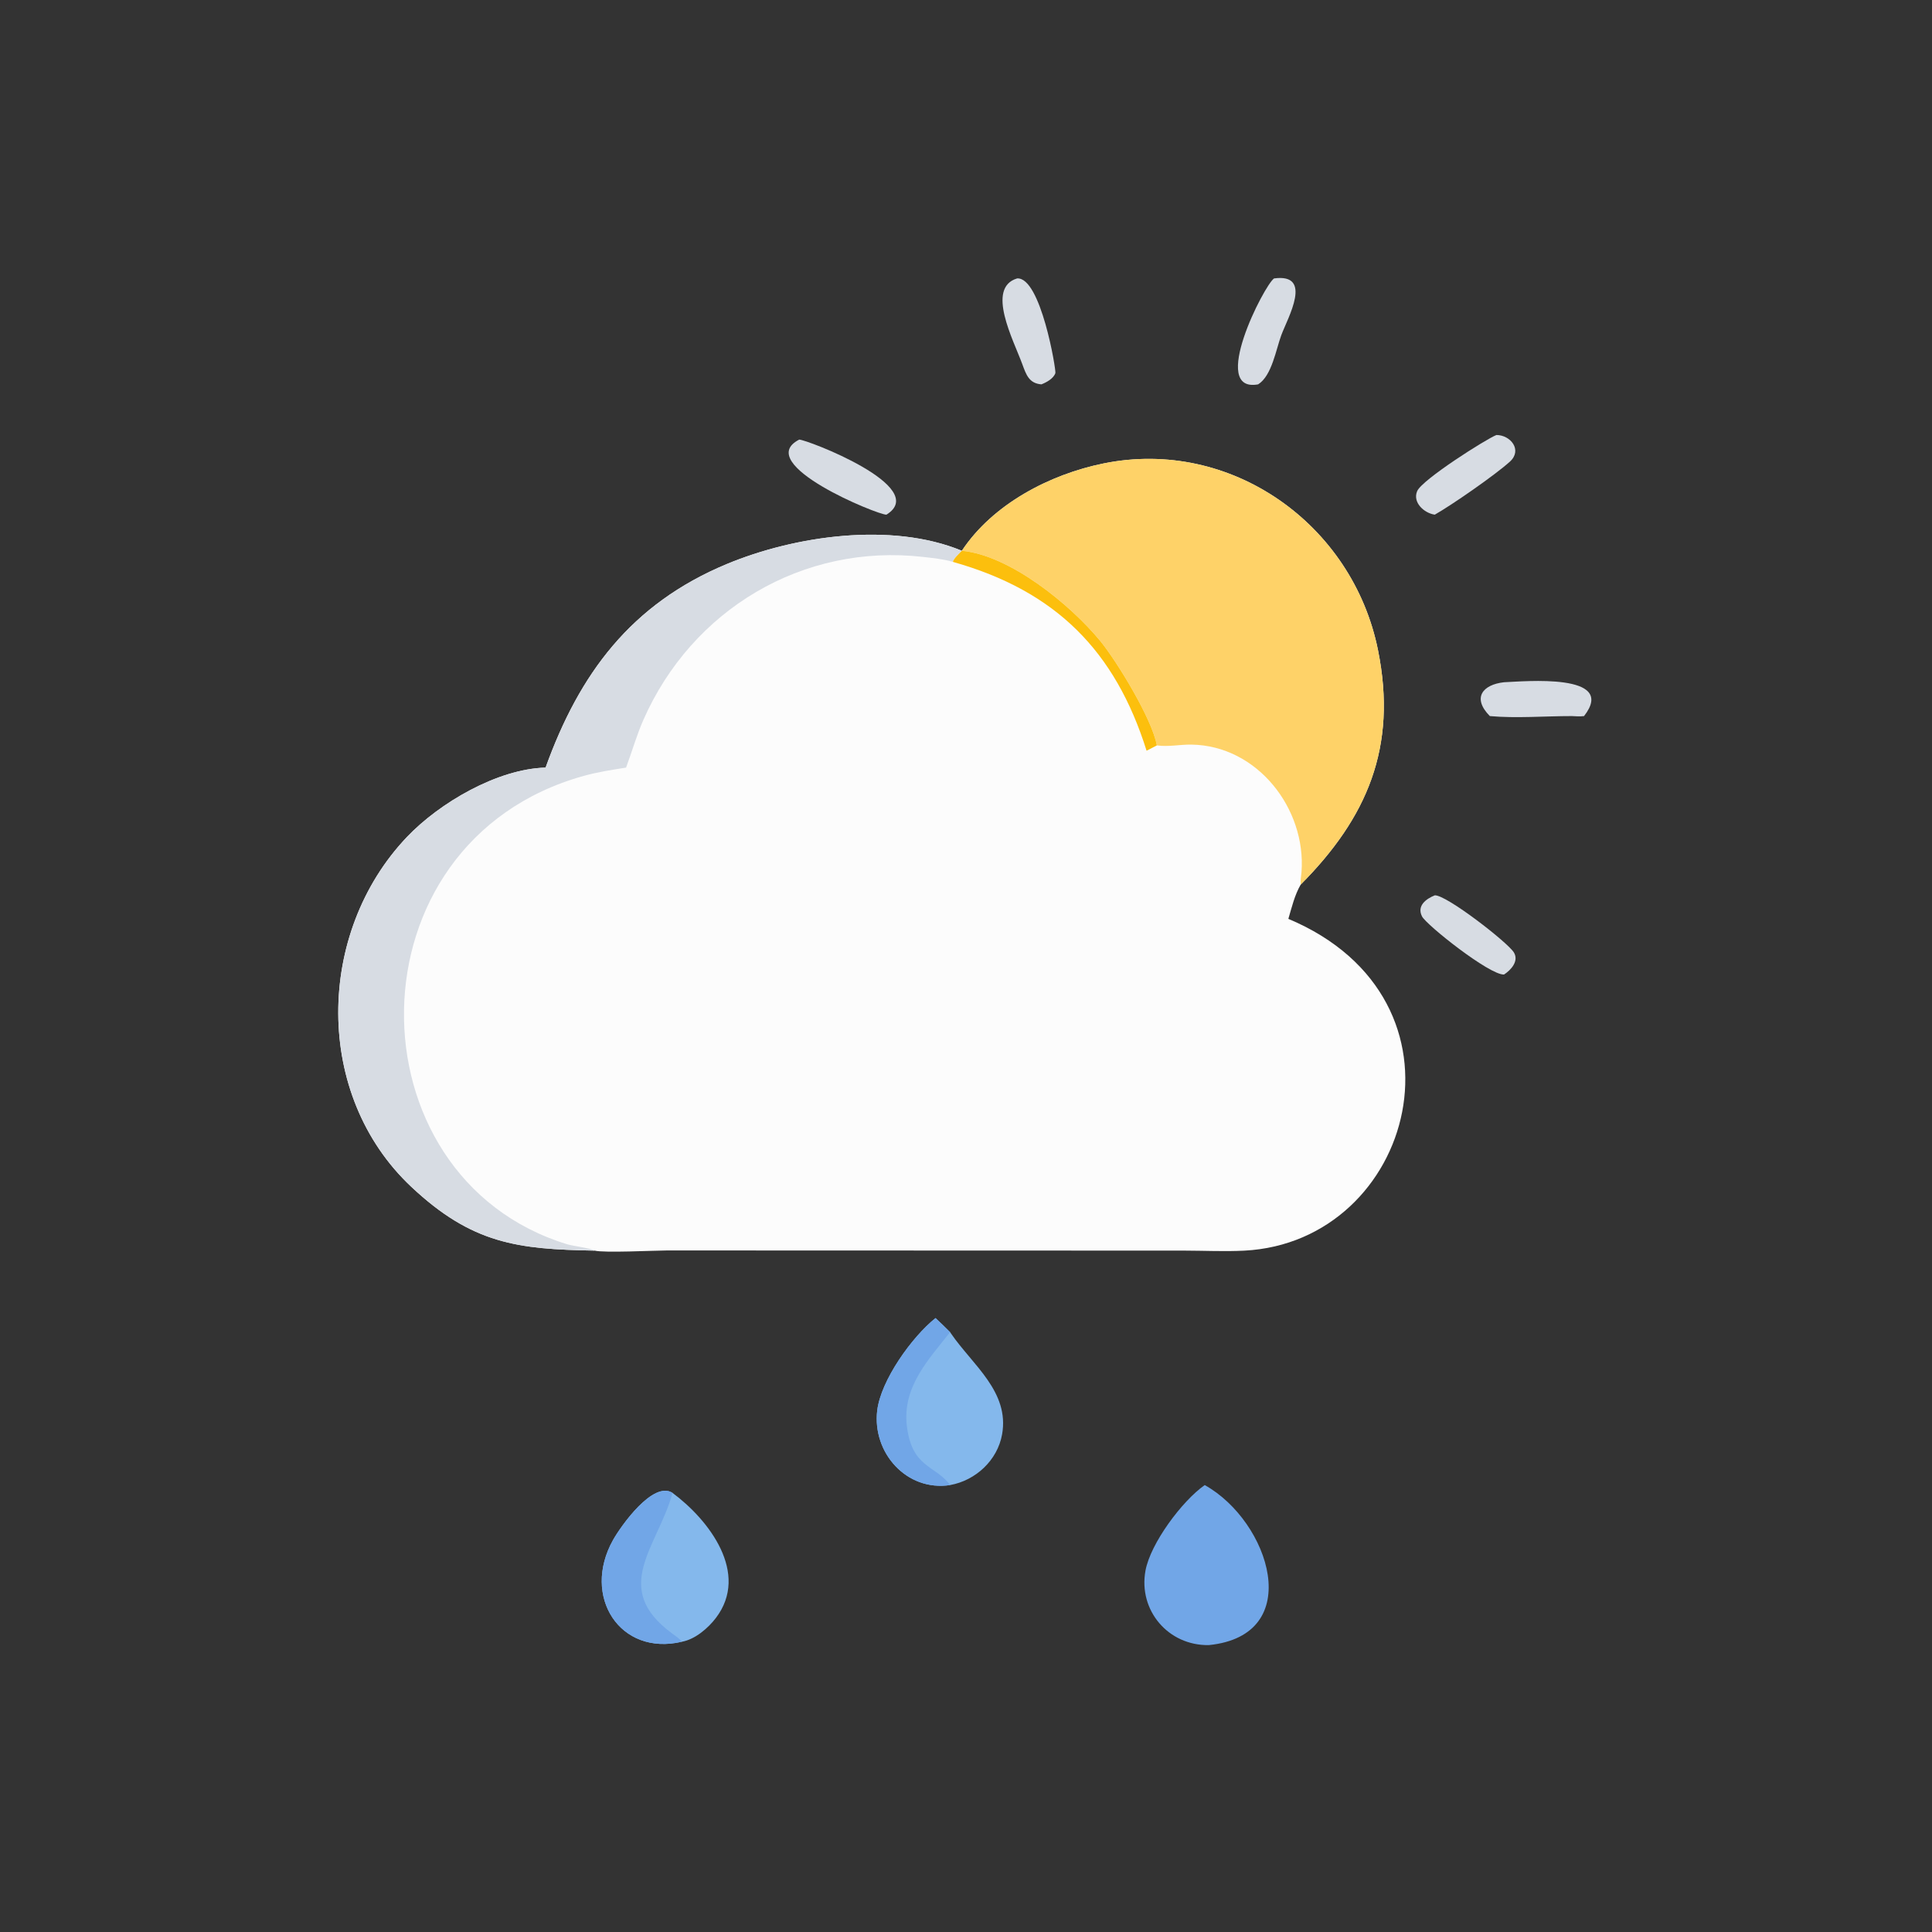 <?xml version="1.0" encoding="utf-8" ?>
<svg xmlns="http://www.w3.org/2000/svg" xmlns:xlink="http://www.w3.org/1999/xlink" width="1024" height="1024">
	<rect width="100%" height="100%" fill="#333333" stroke="none"/>
	<path fill="#FCFCFC" transform="scale(2 2)" d="M254.901 145.957C263.113 133.576 278.183 125.72 292.446 122.819C326.172 115.96 358.463 138.882 365.185 172.29C370.38 198.106 362.234 216.759 344.702 234.418C343.094 237.184 342.326 240.456 341.429 243.508C392.471 264.924 374.723 329.142 329.738 331.435C324.513 331.701 319.197 331.435 313.959 331.424L176.861 331.379C173.151 331.404 160.148 332.067 157.556 331.423C137.209 331.071 125.123 329.661 108.997 314.516C83.077 290.17 83.7 247.229 107.81 221.849C116.434 212.771 131.828 203.761 144.585 203.423C153.522 178.592 167.185 160.059 192.606 149.476C210.565 141.999 236.187 138.23 254.901 145.957L254.901 145.957Z"/>
	<path fill="#FED268" transform="scale(2 2)" d="M254.901 145.957C263.113 133.576 278.183 125.72 292.446 122.819C326.172 115.96 358.463 138.882 365.185 172.29C370.38 198.106 362.234 216.759 344.702 234.418C344.585 233.339 344.831 232.19 344.912 231.109C346.182 214.287 333.189 197.571 315.727 197.326C312.693 197.284 309.594 197.971 306.576 197.538C305.337 190.517 295.854 175.043 291.502 169.774C283.515 160.102 267.587 147.156 254.901 145.957Z"/>
	<path fill="#D7DCE3" transform="scale(2 2)" d="M144.585 203.423C153.522 178.592 167.185 160.059 192.606 149.476C210.565 141.999 236.187 138.23 254.901 145.957C254.125 146.794 252.891 147.826 252.51 148.9C250.061 148.168 247.187 147.881 244.641 147.591C212.784 143.95 183.368 161.507 170.486 190.815C168.678 194.93 167.48 199.226 165.912 203.423C162.142 204.019 158.363 204.599 154.68 205.623C91.641 223.149 92.229 311.916 150.269 329.733C151.898 330.233 156.511 330.748 157.556 331.423C137.209 331.071 125.123 329.661 108.997 314.516C83.077 290.17 83.7 247.229 107.81 221.849C116.434 212.771 131.828 203.761 144.585 203.423Z"/>
	<path fill="#FCBF0D" transform="scale(2 2)" d="M254.901 145.957C267.587 147.156 283.515 160.102 291.502 169.774C295.854 175.043 305.337 190.517 306.576 197.538L303.855 198.952C295.574 172.577 279.871 156.611 252.51 148.9C252.891 147.826 254.125 146.794 254.901 145.957L254.901 145.957Z"/>
	<path fill="#84B8EC" transform="scale(2 2)" d="M251.792 393.558C240.224 395.314 231.145 384.965 232.467 373.822C233.421 365.786 241.655 354.319 247.923 349.3C249.25 350.505 250.512 351.79 251.792 353.044L252.06 353.438C257.753 361.735 267.578 368.827 265.564 380.129C264.34 386.994 258.573 392.336 251.792 393.558Z"/>
	<path fill="#71A6E7" transform="scale(2 2)" d="M251.792 393.558C240.224 395.314 231.145 384.965 232.467 373.822C233.421 365.786 241.655 354.319 247.923 349.3C249.25 350.505 250.512 351.79 251.792 353.044C245.916 360.438 239.117 367.644 240.322 377.86C241.646 389.088 247.911 388.262 251.792 393.558Z"/>
	<path fill="#84B8EC" transform="scale(2 2)" d="M180.73 435.071C164.308 438.979 154.074 423.092 162.455 408.124C164.561 404.363 173.094 392.328 178.225 395.631C187.962 402.841 198.688 416.958 189.733 428.757C187.674 431.471 184.197 434.462 180.73 435.071Z"/>
	<path fill="#71A6E7" transform="scale(2 2)" d="M180.73 435.071C164.308 438.979 154.074 423.092 162.455 408.124C164.561 404.363 173.094 392.328 178.225 395.631L178.14 395.944C174.178 409.992 161.817 420.891 178.054 432.836C179.005 433.536 179.972 434.154 180.73 435.071Z"/>
	<path fill="#71A6E7" transform="scale(2 2)" d="M319.265 393.558C336.525 403.174 346.192 433.374 320.344 435.97C309.599 436.142 301.641 426.775 303.559 416.253C304.879 409.011 313.272 397.754 319.265 393.558Z"/>
	<path fill="#D7DCE3" transform="scale(2 2)" d="M211.797 116.5C213.639 116.432 246.764 129.073 234.914 136.392C232.71 136.508 199.304 122.9 211.797 116.5Z"/>
	<path fill="#D7DCE3" transform="scale(2 2)" d="M398.584 180.8C403.868 180.59 428.77 178.226 419.79 189.768C418.695 189.9 417.658 189.834 416.563 189.768C409.524 189.761 401.783 190.4 394.82 189.768C390.053 184.934 392.907 181.431 398.584 180.8Z"/>
	<path fill="#D7DCE3" transform="scale(2 2)" d="M396.565 115.281C400.312 115.278 403.532 119.27 400.126 122.35C396.147 125.947 384.56 133.955 380.23 136.392C377.44 135.994 374.287 133.179 375.559 130.161C376.841 127.12 393.82 116.355 396.565 115.281Z"/>
	<path fill="#D7DCE3" transform="scale(2 2)" d="M337.638 73.786C348.085 72.366 341.285 84.199 339.579 88.76C338.162 92.546 337.069 99.587 333.416 101.861C320.351 104.252 335.003 75.578 337.638 73.786Z"/>
	<path fill="#D7DCE3" transform="scale(2 2)" d="M269.541 73.786C275.829 73.332 279.932 98.188 279.686 98.883C279.166 100.35 277.327 101.334 275.986 101.861C272.713 101.597 271.954 99.328 270.906 96.468C268.568 90.085 261.219 76.297 269.541 73.786Z"/>
	<path fill="#D7DCE3" transform="scale(2 2)" d="M380.23 237.272C383.243 237.081 399.596 249.762 401.2 252.416C402.584 254.707 400.414 257.076 398.584 258.261C394.768 258.446 378.017 245.143 376.852 242.861C375.422 240.057 377.907 238.205 380.23 237.272Z"/>
</svg>
